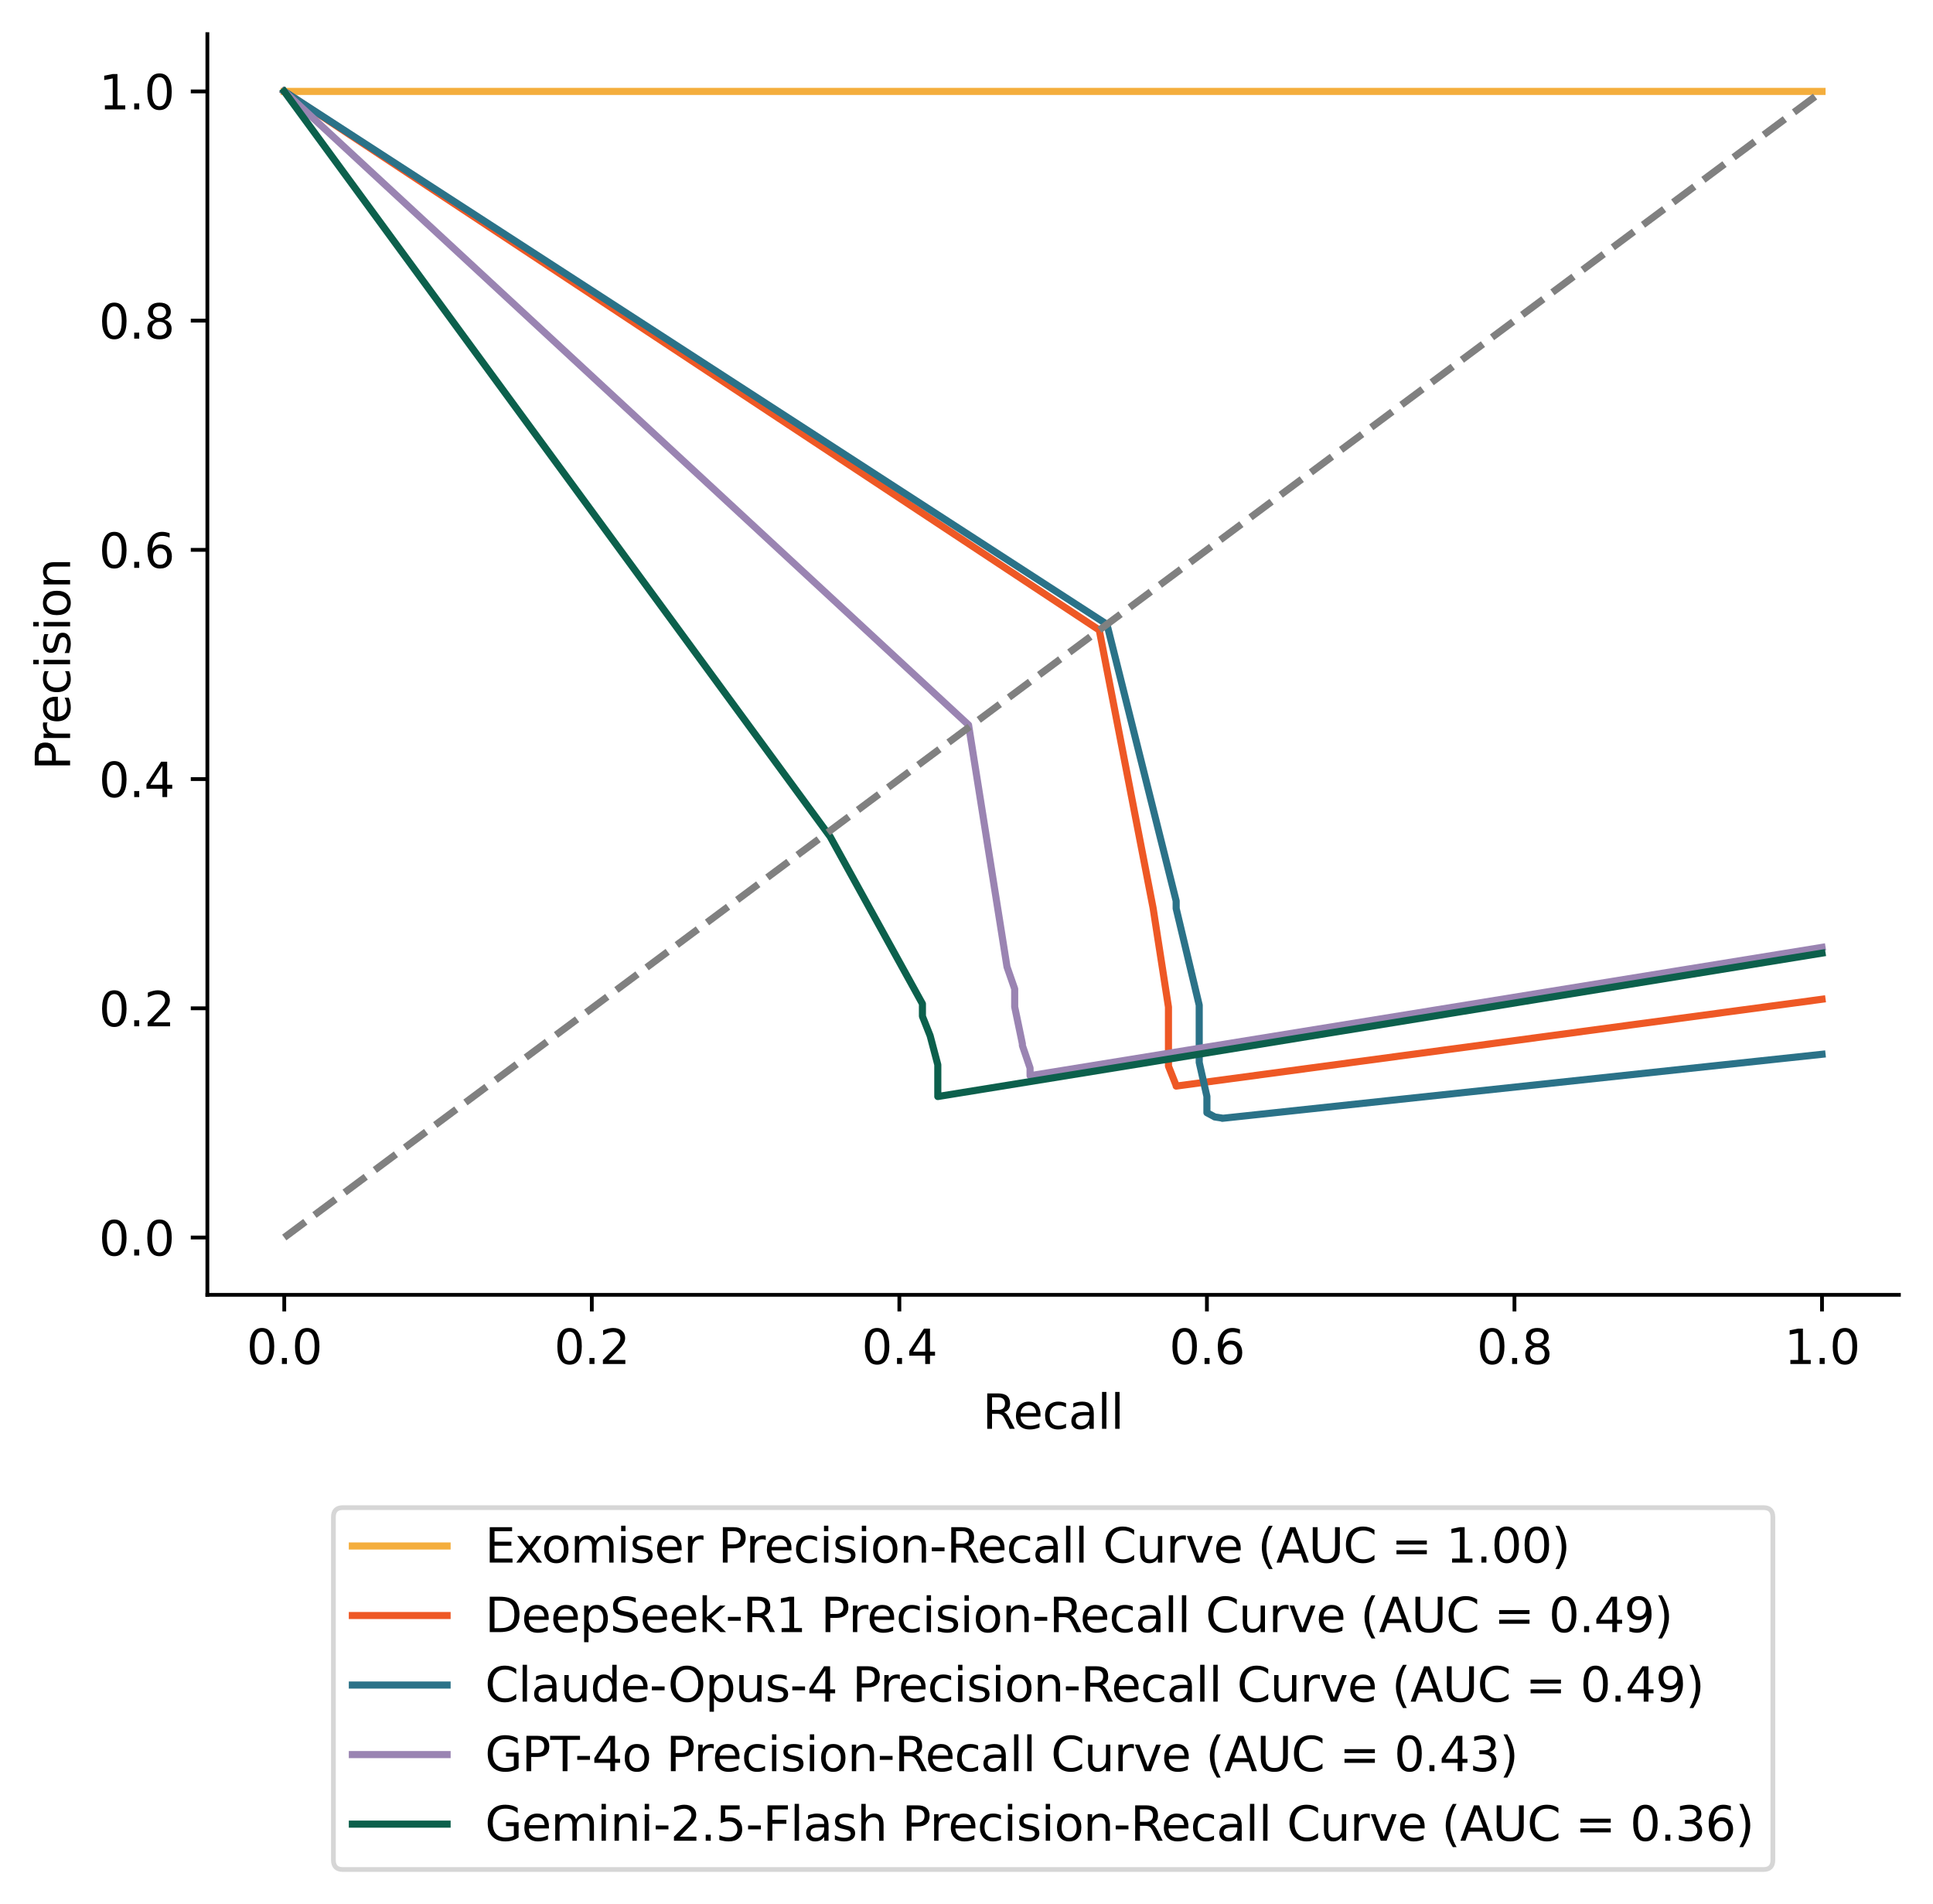 <?xml version="1.0" encoding="utf-8" standalone="no"?>
<!DOCTYPE svg PUBLIC "-//W3C//DTD SVG 1.1//EN"
  "http://www.w3.org/Graphics/SVG/1.1/DTD/svg11.dtd">
<svg xmlns:xlink="http://www.w3.org/1999/xlink" width="408.101pt" height="401.819pt" viewBox="0 0 408.101 401.819" xmlns="http://www.w3.org/2000/svg" version="1.1">
 <defs>
  <style type="text/css">*{stroke-linejoin: round; stroke-linecap: butt}</style>
 </defs>
 <g id="figure_1">
  <g id="patch_1">
   <path d="M 0 401.819 
L 408.101 401.819 
L 408.101 0 
L 0 0 
z
" style="fill: #ffffff"/>
  </g>
  <g id="axes_1">
   <g id="patch_2">
    <path d="M 43.781 273.312 
L 400.901 273.312 
L 400.901 7.2 
L 43.781 7.2 
z
" style="fill: #ffffff"/>
   </g>
   <g id="matplotlib.axis_1">
    <g id="xtick_1">
     <g id="line2d_1">
      <defs>
       <path id="m89a0cc8295" d="M 0 0 
L 0 3.5 
" style="stroke: #000000; stroke-width: 0.8"/>
      </defs>
      <g>
       <use xlink:href="#m89a0cc8295" x="60.014" y="273.312" style="stroke: #000000; stroke-width: 0.8"/>
      </g>
     </g>
     <g id="text_1">
      <!-- 0.0 -->
      <g transform="translate(52.062 287.91) scale(0.1 -0.1)">
       <defs>
        <path id="DejaVuSans-30" d="M 2034 4250 
Q 1547 4250 1301 3770 
Q 1056 3291 1056 2328 
Q 1056 1369 1301 889 
Q 1547 409 2034 409 
Q 2525 409 2770 889 
Q 3016 1369 3016 2328 
Q 3016 3291 2770 3770 
Q 2525 4250 2034 4250 
z
M 2034 4750 
Q 2819 4750 3233 4129 
Q 3647 3509 3647 2328 
Q 3647 1150 3233 529 
Q 2819 -91 2034 -91 
Q 1250 -91 836 529 
Q 422 1150 422 2328 
Q 422 3509 836 4129 
Q 1250 4750 2034 4750 
z
" transform="scale(0.016)"/>
        <path id="DejaVuSans-2e" d="M 684 794 
L 1344 794 
L 1344 0 
L 684 0 
L 684 794 
z
" transform="scale(0.016)"/>
       </defs>
       <use xlink:href="#DejaVuSans-30"/>
       <use xlink:href="#DejaVuSans-2e" transform="translate(63.623 0)"/>
       <use xlink:href="#DejaVuSans-30" transform="translate(95.41 0)"/>
      </g>
     </g>
    </g>
    <g id="xtick_2">
     <g id="line2d_2">
      <g>
       <use xlink:href="#m89a0cc8295" x="124.945" y="273.312" style="stroke: #000000; stroke-width: 0.8"/>
      </g>
     </g>
     <g id="text_2">
      <!-- 0.2 -->
      <g transform="translate(116.993 287.91) scale(0.1 -0.1)">
       <defs>
        <path id="DejaVuSans-32" d="M 1228 531 
L 3431 531 
L 3431 0 
L 469 0 
L 469 531 
Q 828 903 1448 1529 
Q 2069 2156 2228 2338 
Q 2531 2678 2651 2914 
Q 2772 3150 2772 3378 
Q 2772 3750 2511 3984 
Q 2250 4219 1831 4219 
Q 1534 4219 1204 4116 
Q 875 4013 500 3803 
L 500 4441 
Q 881 4594 1212 4672 
Q 1544 4750 1819 4750 
Q 2544 4750 2975 4387 
Q 3406 4025 3406 3419 
Q 3406 3131 3298 2873 
Q 3191 2616 2906 2266 
Q 2828 2175 2409 1742 
Q 1991 1309 1228 531 
z
" transform="scale(0.016)"/>
       </defs>
       <use xlink:href="#DejaVuSans-30"/>
       <use xlink:href="#DejaVuSans-2e" transform="translate(63.623 0)"/>
       <use xlink:href="#DejaVuSans-32" transform="translate(95.41 0)"/>
      </g>
     </g>
    </g>
    <g id="xtick_3">
     <g id="line2d_3">
      <g>
       <use xlink:href="#m89a0cc8295" x="189.876" y="273.312" style="stroke: #000000; stroke-width: 0.8"/>
      </g>
     </g>
     <g id="text_3">
      <!-- 0.4 -->
      <g transform="translate(181.924 287.91) scale(0.1 -0.1)">
       <defs>
        <path id="DejaVuSans-34" d="M 2419 4116 
L 825 1625 
L 2419 1625 
L 2419 4116 
z
M 2253 4666 
L 3047 4666 
L 3047 1625 
L 3713 1625 
L 3713 1100 
L 3047 1100 
L 3047 0 
L 2419 0 
L 2419 1100 
L 313 1100 
L 313 1709 
L 2253 4666 
z
" transform="scale(0.016)"/>
       </defs>
       <use xlink:href="#DejaVuSans-30"/>
       <use xlink:href="#DejaVuSans-2e" transform="translate(63.623 0)"/>
       <use xlink:href="#DejaVuSans-34" transform="translate(95.41 0)"/>
      </g>
     </g>
    </g>
    <g id="xtick_4">
     <g id="line2d_4">
      <g>
       <use xlink:href="#m89a0cc8295" x="254.807" y="273.312" style="stroke: #000000; stroke-width: 0.8"/>
      </g>
     </g>
     <g id="text_4">
      <!-- 0.6 -->
      <g transform="translate(246.855 287.91) scale(0.1 -0.1)">
       <defs>
        <path id="DejaVuSans-36" d="M 2113 2584 
Q 1688 2584 1439 2293 
Q 1191 2003 1191 1497 
Q 1191 994 1439 701 
Q 1688 409 2113 409 
Q 2538 409 2786 701 
Q 3034 994 3034 1497 
Q 3034 2003 2786 2293 
Q 2538 2584 2113 2584 
z
M 3366 4563 
L 3366 3988 
Q 3128 4100 2886 4159 
Q 2644 4219 2406 4219 
Q 1781 4219 1451 3797 
Q 1122 3375 1075 2522 
Q 1259 2794 1537 2939 
Q 1816 3084 2150 3084 
Q 2853 3084 3261 2657 
Q 3669 2231 3669 1497 
Q 3669 778 3244 343 
Q 2819 -91 2113 -91 
Q 1303 -91 875 529 
Q 447 1150 447 2328 
Q 447 3434 972 4092 
Q 1497 4750 2381 4750 
Q 2619 4750 2861 4703 
Q 3103 4656 3366 4563 
z
" transform="scale(0.016)"/>
       </defs>
       <use xlink:href="#DejaVuSans-30"/>
       <use xlink:href="#DejaVuSans-2e" transform="translate(63.623 0)"/>
       <use xlink:href="#DejaVuSans-36" transform="translate(95.41 0)"/>
      </g>
     </g>
    </g>
    <g id="xtick_5">
     <g id="line2d_5">
      <g>
       <use xlink:href="#m89a0cc8295" x="319.738" y="273.312" style="stroke: #000000; stroke-width: 0.8"/>
      </g>
     </g>
     <g id="text_5">
      <!-- 0.8 -->
      <g transform="translate(311.786 287.91) scale(0.1 -0.1)">
       <defs>
        <path id="DejaVuSans-38" d="M 2034 2216 
Q 1584 2216 1326 1975 
Q 1069 1734 1069 1313 
Q 1069 891 1326 650 
Q 1584 409 2034 409 
Q 2484 409 2743 651 
Q 3003 894 3003 1313 
Q 3003 1734 2745 1975 
Q 2488 2216 2034 2216 
z
M 1403 2484 
Q 997 2584 770 2862 
Q 544 3141 544 3541 
Q 544 4100 942 4425 
Q 1341 4750 2034 4750 
Q 2731 4750 3128 4425 
Q 3525 4100 3525 3541 
Q 3525 3141 3298 2862 
Q 3072 2584 2669 2484 
Q 3125 2378 3379 2068 
Q 3634 1759 3634 1313 
Q 3634 634 3220 271 
Q 2806 -91 2034 -91 
Q 1263 -91 848 271 
Q 434 634 434 1313 
Q 434 1759 690 2068 
Q 947 2378 1403 2484 
z
M 1172 3481 
Q 1172 3119 1398 2916 
Q 1625 2713 2034 2713 
Q 2441 2713 2670 2916 
Q 2900 3119 2900 3481 
Q 2900 3844 2670 4047 
Q 2441 4250 2034 4250 
Q 1625 4250 1398 4047 
Q 1172 3844 1172 3481 
z
" transform="scale(0.016)"/>
       </defs>
       <use xlink:href="#DejaVuSans-30"/>
       <use xlink:href="#DejaVuSans-2e" transform="translate(63.623 0)"/>
       <use xlink:href="#DejaVuSans-38" transform="translate(95.41 0)"/>
      </g>
     </g>
    </g>
    <g id="xtick_6">
     <g id="line2d_6">
      <g>
       <use xlink:href="#m89a0cc8295" x="384.669" y="273.312" style="stroke: #000000; stroke-width: 0.8"/>
      </g>
     </g>
     <g id="text_6">
      <!-- 1.0 -->
      <g transform="translate(376.717 287.91) scale(0.1 -0.1)">
       <defs>
        <path id="DejaVuSans-31" d="M 794 531 
L 1825 531 
L 1825 4091 
L 703 3866 
L 703 4441 
L 1819 4666 
L 2450 4666 
L 2450 531 
L 3481 531 
L 3481 0 
L 794 0 
L 794 531 
z
" transform="scale(0.016)"/>
       </defs>
       <use xlink:href="#DejaVuSans-31"/>
       <use xlink:href="#DejaVuSans-2e" transform="translate(63.623 0)"/>
       <use xlink:href="#DejaVuSans-30" transform="translate(95.41 0)"/>
      </g>
     </g>
    </g>
    <g id="text_7">
     <!-- Recall -->
     <g transform="translate(207.424 301.589) scale(0.1 -0.1)">
      <defs>
       <path id="DejaVuSans-52" d="M 2841 2188 
Q 3044 2119 3236 1894 
Q 3428 1669 3622 1275 
L 4263 0 
L 3584 0 
L 2988 1197 
Q 2756 1666 2539 1819 
Q 2322 1972 1947 1972 
L 1259 1972 
L 1259 0 
L 628 0 
L 628 4666 
L 2053 4666 
Q 2853 4666 3247 4331 
Q 3641 3997 3641 3322 
Q 3641 2881 3436 2590 
Q 3231 2300 2841 2188 
z
M 1259 4147 
L 1259 2491 
L 2053 2491 
Q 2509 2491 2742 2702 
Q 2975 2913 2975 3322 
Q 2975 3731 2742 3939 
Q 2509 4147 2053 4147 
L 1259 4147 
z
" transform="scale(0.016)"/>
       <path id="DejaVuSans-65" d="M 3597 1894 
L 3597 1613 
L 953 1613 
Q 991 1019 1311 708 
Q 1631 397 2203 397 
Q 2534 397 2845 478 
Q 3156 559 3463 722 
L 3463 178 
Q 3153 47 2828 -22 
Q 2503 -91 2169 -91 
Q 1331 -91 842 396 
Q 353 884 353 1716 
Q 353 2575 817 3079 
Q 1281 3584 2069 3584 
Q 2775 3584 3186 3129 
Q 3597 2675 3597 1894 
z
M 3022 2063 
Q 3016 2534 2758 2815 
Q 2500 3097 2075 3097 
Q 1594 3097 1305 2825 
Q 1016 2553 972 2059 
L 3022 2063 
z
" transform="scale(0.016)"/>
       <path id="DejaVuSans-63" d="M 3122 3366 
L 3122 2828 
Q 2878 2963 2633 3030 
Q 2388 3097 2138 3097 
Q 1578 3097 1268 2742 
Q 959 2388 959 1747 
Q 959 1106 1268 751 
Q 1578 397 2138 397 
Q 2388 397 2633 464 
Q 2878 531 3122 666 
L 3122 134 
Q 2881 22 2623 -34 
Q 2366 -91 2075 -91 
Q 1284 -91 818 406 
Q 353 903 353 1747 
Q 353 2603 823 3093 
Q 1294 3584 2113 3584 
Q 2378 3584 2631 3529 
Q 2884 3475 3122 3366 
z
" transform="scale(0.016)"/>
       <path id="DejaVuSans-61" d="M 2194 1759 
Q 1497 1759 1228 1600 
Q 959 1441 959 1056 
Q 959 750 1161 570 
Q 1363 391 1709 391 
Q 2188 391 2477 730 
Q 2766 1069 2766 1631 
L 2766 1759 
L 2194 1759 
z
M 3341 1997 
L 3341 0 
L 2766 0 
L 2766 531 
Q 2569 213 2275 61 
Q 1981 -91 1556 -91 
Q 1019 -91 701 211 
Q 384 513 384 1019 
Q 384 1609 779 1909 
Q 1175 2209 1959 2209 
L 2766 2209 
L 2766 2266 
Q 2766 2663 2505 2880 
Q 2244 3097 1772 3097 
Q 1472 3097 1187 3025 
Q 903 2953 641 2809 
L 641 3341 
Q 956 3463 1253 3523 
Q 1550 3584 1831 3584 
Q 2591 3584 2966 3190 
Q 3341 2797 3341 1997 
z
" transform="scale(0.016)"/>
       <path id="DejaVuSans-6c" d="M 603 4863 
L 1178 4863 
L 1178 0 
L 603 0 
L 603 4863 
z
" transform="scale(0.016)"/>
      </defs>
      <use xlink:href="#DejaVuSans-52"/>
      <use xlink:href="#DejaVuSans-65" transform="translate(64.982 0)"/>
      <use xlink:href="#DejaVuSans-63" transform="translate(126.506 0)"/>
      <use xlink:href="#DejaVuSans-61" transform="translate(181.486 0)"/>
      <use xlink:href="#DejaVuSans-6c" transform="translate(242.766 0)"/>
      <use xlink:href="#DejaVuSans-6c" transform="translate(270.549 0)"/>
     </g>
    </g>
   </g>
   <g id="matplotlib.axis_2">
    <g id="ytick_1">
     <g id="line2d_7">
      <defs>
       <path id="md3ed6c1a1d" d="M 0 0 
L -3.5 0 
" style="stroke: #000000; stroke-width: 0.8"/>
      </defs>
      <g>
       <use xlink:href="#md3ed6c1a1d" x="43.781" y="261.216" style="stroke: #000000; stroke-width: 0.8"/>
      </g>
     </g>
     <g id="text_8">
      <!-- 0.0 -->
      <g transform="translate(20.878 265.015) scale(0.1 -0.1)">
       <use xlink:href="#DejaVuSans-30"/>
       <use xlink:href="#DejaVuSans-2e" transform="translate(63.623 0)"/>
       <use xlink:href="#DejaVuSans-30" transform="translate(95.41 0)"/>
      </g>
     </g>
    </g>
    <g id="ytick_2">
     <g id="line2d_8">
      <g>
       <use xlink:href="#md3ed6c1a1d" x="43.781" y="212.832" style="stroke: #000000; stroke-width: 0.8"/>
      </g>
     </g>
     <g id="text_9">
      <!-- 0.2 -->
      <g transform="translate(20.878 216.631) scale(0.1 -0.1)">
       <use xlink:href="#DejaVuSans-30"/>
       <use xlink:href="#DejaVuSans-2e" transform="translate(63.623 0)"/>
       <use xlink:href="#DejaVuSans-32" transform="translate(95.41 0)"/>
      </g>
     </g>
    </g>
    <g id="ytick_3">
     <g id="line2d_9">
      <g>
       <use xlink:href="#md3ed6c1a1d" x="43.781" y="164.448" style="stroke: #000000; stroke-width: 0.8"/>
      </g>
     </g>
     <g id="text_10">
      <!-- 0.4 -->
      <g transform="translate(20.878 168.247) scale(0.1 -0.1)">
       <use xlink:href="#DejaVuSans-30"/>
       <use xlink:href="#DejaVuSans-2e" transform="translate(63.623 0)"/>
       <use xlink:href="#DejaVuSans-34" transform="translate(95.41 0)"/>
      </g>
     </g>
    </g>
    <g id="ytick_4">
     <g id="line2d_10">
      <g>
       <use xlink:href="#md3ed6c1a1d" x="43.781" y="116.064" style="stroke: #000000; stroke-width: 0.8"/>
      </g>
     </g>
     <g id="text_11">
      <!-- 0.6 -->
      <g transform="translate(20.878 119.863) scale(0.1 -0.1)">
       <use xlink:href="#DejaVuSans-30"/>
       <use xlink:href="#DejaVuSans-2e" transform="translate(63.623 0)"/>
       <use xlink:href="#DejaVuSans-36" transform="translate(95.41 0)"/>
      </g>
     </g>
    </g>
    <g id="ytick_5">
     <g id="line2d_11">
      <g>
       <use xlink:href="#md3ed6c1a1d" x="43.781" y="67.68" style="stroke: #000000; stroke-width: 0.8"/>
      </g>
     </g>
     <g id="text_12">
      <!-- 0.8 -->
      <g transform="translate(20.878 71.479) scale(0.1 -0.1)">
       <use xlink:href="#DejaVuSans-30"/>
       <use xlink:href="#DejaVuSans-2e" transform="translate(63.623 0)"/>
       <use xlink:href="#DejaVuSans-38" transform="translate(95.41 0)"/>
      </g>
     </g>
    </g>
    <g id="ytick_6">
     <g id="line2d_12">
      <g>
       <use xlink:href="#md3ed6c1a1d" x="43.781" y="19.296" style="stroke: #000000; stroke-width: 0.8"/>
      </g>
     </g>
     <g id="text_13">
      <!-- 1.0 -->
      <g transform="translate(20.878 23.095) scale(0.1 -0.1)">
       <use xlink:href="#DejaVuSans-31"/>
       <use xlink:href="#DejaVuSans-2e" transform="translate(63.623 0)"/>
       <use xlink:href="#DejaVuSans-30" transform="translate(95.41 0)"/>
      </g>
     </g>
    </g>
    <g id="text_14">
     <!-- Precision -->
     <g transform="translate(14.798 162.563) rotate(-90) scale(0.1 -0.1)">
      <defs>
       <path id="DejaVuSans-50" d="M 1259 4147 
L 1259 2394 
L 2053 2394 
Q 2494 2394 2734 2622 
Q 2975 2850 2975 3272 
Q 2975 3691 2734 3919 
Q 2494 4147 2053 4147 
L 1259 4147 
z
M 628 4666 
L 2053 4666 
Q 2838 4666 3239 4311 
Q 3641 3956 3641 3272 
Q 3641 2581 3239 2228 
Q 2838 1875 2053 1875 
L 1259 1875 
L 1259 0 
L 628 0 
L 628 4666 
z
" transform="scale(0.016)"/>
       <path id="DejaVuSans-72" d="M 2631 2963 
Q 2534 3019 2420 3045 
Q 2306 3072 2169 3072 
Q 1681 3072 1420 2755 
Q 1159 2438 1159 1844 
L 1159 0 
L 581 0 
L 581 3500 
L 1159 3500 
L 1159 2956 
Q 1341 3275 1631 3429 
Q 1922 3584 2338 3584 
Q 2397 3584 2469 3576 
Q 2541 3569 2628 3553 
L 2631 2963 
z
" transform="scale(0.016)"/>
       <path id="DejaVuSans-69" d="M 603 3500 
L 1178 3500 
L 1178 0 
L 603 0 
L 603 3500 
z
M 603 4863 
L 1178 4863 
L 1178 4134 
L 603 4134 
L 603 4863 
z
" transform="scale(0.016)"/>
       <path id="DejaVuSans-73" d="M 2834 3397 
L 2834 2853 
Q 2591 2978 2328 3040 
Q 2066 3103 1784 3103 
Q 1356 3103 1142 2972 
Q 928 2841 928 2578 
Q 928 2378 1081 2264 
Q 1234 2150 1697 2047 
L 1894 2003 
Q 2506 1872 2764 1633 
Q 3022 1394 3022 966 
Q 3022 478 2636 193 
Q 2250 -91 1575 -91 
Q 1294 -91 989 -36 
Q 684 19 347 128 
L 347 722 
Q 666 556 975 473 
Q 1284 391 1588 391 
Q 1994 391 2212 530 
Q 2431 669 2431 922 
Q 2431 1156 2273 1281 
Q 2116 1406 1581 1522 
L 1381 1569 
Q 847 1681 609 1914 
Q 372 2147 372 2553 
Q 372 3047 722 3315 
Q 1072 3584 1716 3584 
Q 2034 3584 2315 3537 
Q 2597 3491 2834 3397 
z
" transform="scale(0.016)"/>
       <path id="DejaVuSans-6f" d="M 1959 3097 
Q 1497 3097 1228 2736 
Q 959 2375 959 1747 
Q 959 1119 1226 758 
Q 1494 397 1959 397 
Q 2419 397 2687 759 
Q 2956 1122 2956 1747 
Q 2956 2369 2687 2733 
Q 2419 3097 1959 3097 
z
M 1959 3584 
Q 2709 3584 3137 3096 
Q 3566 2609 3566 1747 
Q 3566 888 3137 398 
Q 2709 -91 1959 -91 
Q 1206 -91 779 398 
Q 353 888 353 1747 
Q 353 2609 779 3096 
Q 1206 3584 1959 3584 
z
" transform="scale(0.016)"/>
       <path id="DejaVuSans-6e" d="M 3513 2113 
L 3513 0 
L 2938 0 
L 2938 2094 
Q 2938 2591 2744 2837 
Q 2550 3084 2163 3084 
Q 1697 3084 1428 2787 
Q 1159 2491 1159 1978 
L 1159 0 
L 581 0 
L 581 3500 
L 1159 3500 
L 1159 2956 
Q 1366 3272 1645 3428 
Q 1925 3584 2291 3584 
Q 2894 3584 3203 3211 
Q 3513 2838 3513 2113 
z
" transform="scale(0.016)"/>
      </defs>
      <use xlink:href="#DejaVuSans-50"/>
      <use xlink:href="#DejaVuSans-72" transform="translate(58.553 0)"/>
      <use xlink:href="#DejaVuSans-65" transform="translate(97.416 0)"/>
      <use xlink:href="#DejaVuSans-63" transform="translate(158.939 0)"/>
      <use xlink:href="#DejaVuSans-69" transform="translate(213.92 0)"/>
      <use xlink:href="#DejaVuSans-73" transform="translate(241.703 0)"/>
      <use xlink:href="#DejaVuSans-69" transform="translate(293.803 0)"/>
      <use xlink:href="#DejaVuSans-6f" transform="translate(321.586 0)"/>
      <use xlink:href="#DejaVuSans-6e" transform="translate(382.768 0)"/>
     </g>
    </g>
   </g>
   <g id="line2d_13">
    <path d="M 384.669 19.296 
L 60.014 19.296 
" clip-path="url(#pc218db8f43)" style="fill: none; stroke: #f4ae3d; stroke-width: 1.5; stroke-linecap: square"/>
   </g>
   <g id="line2d_14">
    <path d="M 384.669 210.921 
L 248.314 229.254 
L 248.314 229.217 
L 248.314 229.144 
L 246.69 225.038 
L 246.69 213.659 
L 246.69 212.578 
L 243.444 191.656 
L 232.081 132.998 
L 60.014 19.296 
" clip-path="url(#pc218db8f43)" style="fill: none; stroke: #ee5825; stroke-width: 1.5; stroke-linecap: square"/>
   </g>
   <g id="line2d_15">
    <path d="M 384.669 222.54 
L 258.053 236.055 
L 258.053 236.033 
L 258.053 236.012 
L 256.43 235.762 
L 256.43 235.74 
L 254.807 234.873 
L 254.807 234.728 
L 254.807 234.534 
L 254.807 231.441 
L 253.183 224.26 
L 253.183 212.173 
L 248.314 191.754 
L 248.314 190.171 
L 233.704 131.789 
L 60.014 19.296 
" clip-path="url(#pc218db8f43)" style="fill: none; stroke: #2b7288; stroke-width: 1.5; stroke-linecap: square"/>
   </g>
   <g id="line2d_16">
    <path d="M 384.669 199.97 
L 217.471 227.058 
L 217.471 225.444 
L 215.848 220.685 
L 215.848 220.328 
L 214.225 212.524 
L 214.225 209.22 
L 214.225 209.102 
L 214.225 208.745 
L 212.602 204.079 
L 204.485 153.021 
L 60.014 19.296 
" clip-path="url(#pc218db8f43)" style="fill: none; stroke: #9a84b2; stroke-width: 1.5; stroke-linecap: square"/>
   </g>
   <g id="line2d_17">
    <path d="M 384.669 201.186 
L 197.992 231.457 
L 197.992 231.414 
L 197.992 231.371 
L 197.992 231.328 
L 197.992 231.284 
L 197.992 231.153 
L 197.992 230.931 
L 197.992 230.887 
L 197.992 230.842 
L 197.992 230.797 
L 197.992 229.086 
L 197.992 224.756 
L 196.369 218.614 
L 194.746 214.52 
L 194.746 214.192 
L 194.746 211.881 
L 175.266 176.604 
L 60.014 19.296 
" clip-path="url(#pc218db8f43)" style="fill: none; stroke: #0c604c; stroke-width: 1.5; stroke-linecap: square"/>
   </g>
   <g id="line2d_18">
    <path d="M 60.014 261.216 
L 384.669 19.296 
" clip-path="url(#pc218db8f43)" style="fill: none; stroke-dasharray: 5.55,2.4; stroke-dashoffset: 0; stroke: #808080; stroke-width: 1.5"/>
   </g>
   <g id="patch_3">
    <path d="M 43.781 273.312 
L 43.781 7.2 
" style="fill: none; stroke: #000000; stroke-width: 0.8; stroke-linejoin: miter; stroke-linecap: square"/>
   </g>
   <g id="patch_4">
    <path d="M 43.781 273.312 
L 400.901 273.312 
" style="fill: none; stroke: #000000; stroke-width: 0.8; stroke-linejoin: miter; stroke-linecap: square"/>
   </g>
   <g id="legend_1">
    <g id="patch_5">
     <path d="M 72.391 394.619 
L 372.291 394.619 
Q 374.291 394.619 374.291 392.619 
L 374.291 320.229 
Q 374.291 318.229 372.291 318.229 
L 72.391 318.229 
Q 70.391 318.229 70.391 320.229 
L 70.391 392.619 
Q 70.391 394.619 72.391 394.619 
z
" style="fill: #ffffff; opacity: 0.8; stroke: #cccccc; stroke-linejoin: miter"/>
    </g>
    <g id="line2d_19">
     <path d="M 74.391 326.327 
L 84.391 326.327 
L 94.391 326.327 
" style="fill: none; stroke: #f4ae3d; stroke-width: 1.5; stroke-linecap: square"/>
    </g>
    <g id="text_15">
     <!-- Exomiser Precision-Recall Curve (AUC = 1.00) -->
     <g transform="translate(102.391 329.827) scale(0.1 -0.1)">
      <defs>
       <path id="DejaVuSans-45" d="M 628 4666 
L 3578 4666 
L 3578 4134 
L 1259 4134 
L 1259 2753 
L 3481 2753 
L 3481 2222 
L 1259 2222 
L 1259 531 
L 3634 531 
L 3634 0 
L 628 0 
L 628 4666 
z
" transform="scale(0.016)"/>
       <path id="DejaVuSans-78" d="M 3513 3500 
L 2247 1797 
L 3578 0 
L 2900 0 
L 1881 1375 
L 863 0 
L 184 0 
L 1544 1831 
L 300 3500 
L 978 3500 
L 1906 2253 
L 2834 3500 
L 3513 3500 
z
" transform="scale(0.016)"/>
       <path id="DejaVuSans-6d" d="M 3328 2828 
Q 3544 3216 3844 3400 
Q 4144 3584 4550 3584 
Q 5097 3584 5394 3201 
Q 5691 2819 5691 2113 
L 5691 0 
L 5113 0 
L 5113 2094 
Q 5113 2597 4934 2840 
Q 4756 3084 4391 3084 
Q 3944 3084 3684 2787 
Q 3425 2491 3425 1978 
L 3425 0 
L 2847 0 
L 2847 2094 
Q 2847 2600 2669 2842 
Q 2491 3084 2119 3084 
Q 1678 3084 1418 2786 
Q 1159 2488 1159 1978 
L 1159 0 
L 581 0 
L 581 3500 
L 1159 3500 
L 1159 2956 
Q 1356 3278 1631 3431 
Q 1906 3584 2284 3584 
Q 2666 3584 2933 3390 
Q 3200 3197 3328 2828 
z
" transform="scale(0.016)"/>
       <path id="DejaVuSans-20" transform="scale(0.016)"/>
       <path id="DejaVuSans-2d" d="M 313 2009 
L 1997 2009 
L 1997 1497 
L 313 1497 
L 313 2009 
z
" transform="scale(0.016)"/>
       <path id="DejaVuSans-43" d="M 4122 4306 
L 4122 3641 
Q 3803 3938 3442 4084 
Q 3081 4231 2675 4231 
Q 1875 4231 1450 3742 
Q 1025 3253 1025 2328 
Q 1025 1406 1450 917 
Q 1875 428 2675 428 
Q 3081 428 3442 575 
Q 3803 722 4122 1019 
L 4122 359 
Q 3791 134 3420 21 
Q 3050 -91 2638 -91 
Q 1578 -91 968 557 
Q 359 1206 359 2328 
Q 359 3453 968 4101 
Q 1578 4750 2638 4750 
Q 3056 4750 3426 4639 
Q 3797 4528 4122 4306 
z
" transform="scale(0.016)"/>
       <path id="DejaVuSans-75" d="M 544 1381 
L 544 3500 
L 1119 3500 
L 1119 1403 
Q 1119 906 1312 657 
Q 1506 409 1894 409 
Q 2359 409 2629 706 
Q 2900 1003 2900 1516 
L 2900 3500 
L 3475 3500 
L 3475 0 
L 2900 0 
L 2900 538 
Q 2691 219 2414 64 
Q 2138 -91 1772 -91 
Q 1169 -91 856 284 
Q 544 659 544 1381 
z
M 1991 3584 
L 1991 3584 
z
" transform="scale(0.016)"/>
       <path id="DejaVuSans-76" d="M 191 3500 
L 800 3500 
L 1894 563 
L 2988 3500 
L 3597 3500 
L 2284 0 
L 1503 0 
L 191 3500 
z
" transform="scale(0.016)"/>
       <path id="DejaVuSans-28" d="M 1984 4856 
Q 1566 4138 1362 3434 
Q 1159 2731 1159 2009 
Q 1159 1288 1364 580 
Q 1569 -128 1984 -844 
L 1484 -844 
Q 1016 -109 783 600 
Q 550 1309 550 2009 
Q 550 2706 781 3412 
Q 1013 4119 1484 4856 
L 1984 4856 
z
" transform="scale(0.016)"/>
       <path id="DejaVuSans-41" d="M 2188 4044 
L 1331 1722 
L 3047 1722 
L 2188 4044 
z
M 1831 4666 
L 2547 4666 
L 4325 0 
L 3669 0 
L 3244 1197 
L 1141 1197 
L 716 0 
L 50 0 
L 1831 4666 
z
" transform="scale(0.016)"/>
       <path id="DejaVuSans-55" d="M 556 4666 
L 1191 4666 
L 1191 1831 
Q 1191 1081 1462 751 
Q 1734 422 2344 422 
Q 2950 422 3222 751 
Q 3494 1081 3494 1831 
L 3494 4666 
L 4128 4666 
L 4128 1753 
Q 4128 841 3676 375 
Q 3225 -91 2344 -91 
Q 1459 -91 1007 375 
Q 556 841 556 1753 
L 556 4666 
z
" transform="scale(0.016)"/>
       <path id="DejaVuSans-3d" d="M 678 2906 
L 4684 2906 
L 4684 2381 
L 678 2381 
L 678 2906 
z
M 678 1631 
L 4684 1631 
L 4684 1100 
L 678 1100 
L 678 1631 
z
" transform="scale(0.016)"/>
       <path id="DejaVuSans-29" d="M 513 4856 
L 1013 4856 
Q 1481 4119 1714 3412 
Q 1947 2706 1947 2009 
Q 1947 1309 1714 600 
Q 1481 -109 1013 -844 
L 513 -844 
Q 928 -128 1133 580 
Q 1338 1288 1338 2009 
Q 1338 2731 1133 3434 
Q 928 4138 513 4856 
z
" transform="scale(0.016)"/>
      </defs>
      <use xlink:href="#DejaVuSans-45"/>
      <use xlink:href="#DejaVuSans-78" transform="translate(63.184 0)"/>
      <use xlink:href="#DejaVuSans-6f" transform="translate(119.238 0)"/>
      <use xlink:href="#DejaVuSans-6d" transform="translate(180.42 0)"/>
      <use xlink:href="#DejaVuSans-69" transform="translate(277.832 0)"/>
      <use xlink:href="#DejaVuSans-73" transform="translate(305.615 0)"/>
      <use xlink:href="#DejaVuSans-65" transform="translate(357.715 0)"/>
      <use xlink:href="#DejaVuSans-72" transform="translate(419.238 0)"/>
      <use xlink:href="#DejaVuSans-20" transform="translate(460.352 0)"/>
      <use xlink:href="#DejaVuSans-50" transform="translate(492.139 0)"/>
      <use xlink:href="#DejaVuSans-72" transform="translate(550.691 0)"/>
      <use xlink:href="#DejaVuSans-65" transform="translate(589.555 0)"/>
      <use xlink:href="#DejaVuSans-63" transform="translate(651.078 0)"/>
      <use xlink:href="#DejaVuSans-69" transform="translate(706.059 0)"/>
      <use xlink:href="#DejaVuSans-73" transform="translate(733.842 0)"/>
      <use xlink:href="#DejaVuSans-69" transform="translate(785.941 0)"/>
      <use xlink:href="#DejaVuSans-6f" transform="translate(813.725 0)"/>
      <use xlink:href="#DejaVuSans-6e" transform="translate(874.906 0)"/>
      <use xlink:href="#DejaVuSans-2d" transform="translate(938.285 0)"/>
      <use xlink:href="#DejaVuSans-52" transform="translate(974.369 0)"/>
      <use xlink:href="#DejaVuSans-65" transform="translate(1039.352 0)"/>
      <use xlink:href="#DejaVuSans-63" transform="translate(1100.875 0)"/>
      <use xlink:href="#DejaVuSans-61" transform="translate(1155.855 0)"/>
      <use xlink:href="#DejaVuSans-6c" transform="translate(1217.135 0)"/>
      <use xlink:href="#DejaVuSans-6c" transform="translate(1244.918 0)"/>
      <use xlink:href="#DejaVuSans-20" transform="translate(1272.701 0)"/>
      <use xlink:href="#DejaVuSans-43" transform="translate(1304.488 0)"/>
      <use xlink:href="#DejaVuSans-75" transform="translate(1374.312 0)"/>
      <use xlink:href="#DejaVuSans-72" transform="translate(1437.691 0)"/>
      <use xlink:href="#DejaVuSans-76" transform="translate(1478.805 0)"/>
      <use xlink:href="#DejaVuSans-65" transform="translate(1537.984 0)"/>
      <use xlink:href="#DejaVuSans-20" transform="translate(1599.508 0)"/>
      <use xlink:href="#DejaVuSans-28" transform="translate(1631.295 0)"/>
      <use xlink:href="#DejaVuSans-41" transform="translate(1670.309 0)"/>
      <use xlink:href="#DejaVuSans-55" transform="translate(1738.717 0)"/>
      <use xlink:href="#DejaVuSans-43" transform="translate(1811.91 0)"/>
      <use xlink:href="#DejaVuSans-20" transform="translate(1881.734 0)"/>
      <use xlink:href="#DejaVuSans-3d" transform="translate(1913.521 0)"/>
      <use xlink:href="#DejaVuSans-20" transform="translate(1997.311 0)"/>
      <use xlink:href="#DejaVuSans-31" transform="translate(2029.098 0)"/>
      <use xlink:href="#DejaVuSans-2e" transform="translate(2092.721 0)"/>
      <use xlink:href="#DejaVuSans-30" transform="translate(2124.508 0)"/>
      <use xlink:href="#DejaVuSans-30" transform="translate(2188.131 0)"/>
      <use xlink:href="#DejaVuSans-29" transform="translate(2251.754 0)"/>
     </g>
    </g>
    <g id="line2d_20">
     <path d="M 74.391 341.005 
L 84.391 341.005 
L 94.391 341.005 
" style="fill: none; stroke: #ee5825; stroke-width: 1.5; stroke-linecap: square"/>
    </g>
    <g id="text_16">
     <!-- DeepSeek-R1 Precision-Recall Curve (AUC = 0.49) -->
     <g transform="translate(102.391 344.505) scale(0.1 -0.1)">
      <defs>
       <path id="DejaVuSans-44" d="M 1259 4147 
L 1259 519 
L 2022 519 
Q 2988 519 3436 956 
Q 3884 1394 3884 2338 
Q 3884 3275 3436 3711 
Q 2988 4147 2022 4147 
L 1259 4147 
z
M 628 4666 
L 1925 4666 
Q 3281 4666 3915 4102 
Q 4550 3538 4550 2338 
Q 4550 1131 3912 565 
Q 3275 0 1925 0 
L 628 0 
L 628 4666 
z
" transform="scale(0.016)"/>
       <path id="DejaVuSans-70" d="M 1159 525 
L 1159 -1331 
L 581 -1331 
L 581 3500 
L 1159 3500 
L 1159 2969 
Q 1341 3281 1617 3432 
Q 1894 3584 2278 3584 
Q 2916 3584 3314 3078 
Q 3713 2572 3713 1747 
Q 3713 922 3314 415 
Q 2916 -91 2278 -91 
Q 1894 -91 1617 61 
Q 1341 213 1159 525 
z
M 3116 1747 
Q 3116 2381 2855 2742 
Q 2594 3103 2138 3103 
Q 1681 3103 1420 2742 
Q 1159 2381 1159 1747 
Q 1159 1113 1420 752 
Q 1681 391 2138 391 
Q 2594 391 2855 752 
Q 3116 1113 3116 1747 
z
" transform="scale(0.016)"/>
       <path id="DejaVuSans-53" d="M 3425 4513 
L 3425 3897 
Q 3066 4069 2747 4153 
Q 2428 4238 2131 4238 
Q 1616 4238 1336 4038 
Q 1056 3838 1056 3469 
Q 1056 3159 1242 3001 
Q 1428 2844 1947 2747 
L 2328 2669 
Q 3034 2534 3370 2195 
Q 3706 1856 3706 1288 
Q 3706 609 3251 259 
Q 2797 -91 1919 -91 
Q 1588 -91 1214 -16 
Q 841 59 441 206 
L 441 856 
Q 825 641 1194 531 
Q 1563 422 1919 422 
Q 2459 422 2753 634 
Q 3047 847 3047 1241 
Q 3047 1584 2836 1778 
Q 2625 1972 2144 2069 
L 1759 2144 
Q 1053 2284 737 2584 
Q 422 2884 422 3419 
Q 422 4038 858 4394 
Q 1294 4750 2059 4750 
Q 2388 4750 2728 4690 
Q 3069 4631 3425 4513 
z
" transform="scale(0.016)"/>
       <path id="DejaVuSans-6b" d="M 581 4863 
L 1159 4863 
L 1159 1991 
L 2875 3500 
L 3609 3500 
L 1753 1863 
L 3688 0 
L 2938 0 
L 1159 1709 
L 1159 0 
L 581 0 
L 581 4863 
z
" transform="scale(0.016)"/>
       <path id="DejaVuSans-39" d="M 703 97 
L 703 672 
Q 941 559 1184 500 
Q 1428 441 1663 441 
Q 2288 441 2617 861 
Q 2947 1281 2994 2138 
Q 2813 1869 2534 1725 
Q 2256 1581 1919 1581 
Q 1219 1581 811 2004 
Q 403 2428 403 3163 
Q 403 3881 828 4315 
Q 1253 4750 1959 4750 
Q 2769 4750 3195 4129 
Q 3622 3509 3622 2328 
Q 3622 1225 3098 567 
Q 2575 -91 1691 -91 
Q 1453 -91 1209 -44 
Q 966 3 703 97 
z
M 1959 2075 
Q 2384 2075 2632 2365 
Q 2881 2656 2881 3163 
Q 2881 3666 2632 3958 
Q 2384 4250 1959 4250 
Q 1534 4250 1286 3958 
Q 1038 3666 1038 3163 
Q 1038 2656 1286 2365 
Q 1534 2075 1959 2075 
z
" transform="scale(0.016)"/>
      </defs>
      <use xlink:href="#DejaVuSans-44"/>
      <use xlink:href="#DejaVuSans-65" transform="translate(77.002 0)"/>
      <use xlink:href="#DejaVuSans-65" transform="translate(138.525 0)"/>
      <use xlink:href="#DejaVuSans-70" transform="translate(200.049 0)"/>
      <use xlink:href="#DejaVuSans-53" transform="translate(263.525 0)"/>
      <use xlink:href="#DejaVuSans-65" transform="translate(327.002 0)"/>
      <use xlink:href="#DejaVuSans-65" transform="translate(388.525 0)"/>
      <use xlink:href="#DejaVuSans-6b" transform="translate(450.049 0)"/>
      <use xlink:href="#DejaVuSans-2d" transform="translate(507.959 0)"/>
      <use xlink:href="#DejaVuSans-52" transform="translate(544.043 0)"/>
      <use xlink:href="#DejaVuSans-31" transform="translate(613.525 0)"/>
      <use xlink:href="#DejaVuSans-20" transform="translate(677.148 0)"/>
      <use xlink:href="#DejaVuSans-50" transform="translate(708.936 0)"/>
      <use xlink:href="#DejaVuSans-72" transform="translate(767.488 0)"/>
      <use xlink:href="#DejaVuSans-65" transform="translate(806.352 0)"/>
      <use xlink:href="#DejaVuSans-63" transform="translate(867.875 0)"/>
      <use xlink:href="#DejaVuSans-69" transform="translate(922.855 0)"/>
      <use xlink:href="#DejaVuSans-73" transform="translate(950.639 0)"/>
      <use xlink:href="#DejaVuSans-69" transform="translate(1002.738 0)"/>
      <use xlink:href="#DejaVuSans-6f" transform="translate(1030.521 0)"/>
      <use xlink:href="#DejaVuSans-6e" transform="translate(1091.703 0)"/>
      <use xlink:href="#DejaVuSans-2d" transform="translate(1155.082 0)"/>
      <use xlink:href="#DejaVuSans-52" transform="translate(1191.166 0)"/>
      <use xlink:href="#DejaVuSans-65" transform="translate(1256.148 0)"/>
      <use xlink:href="#DejaVuSans-63" transform="translate(1317.672 0)"/>
      <use xlink:href="#DejaVuSans-61" transform="translate(1372.652 0)"/>
      <use xlink:href="#DejaVuSans-6c" transform="translate(1433.932 0)"/>
      <use xlink:href="#DejaVuSans-6c" transform="translate(1461.715 0)"/>
      <use xlink:href="#DejaVuSans-20" transform="translate(1489.498 0)"/>
      <use xlink:href="#DejaVuSans-43" transform="translate(1521.285 0)"/>
      <use xlink:href="#DejaVuSans-75" transform="translate(1591.109 0)"/>
      <use xlink:href="#DejaVuSans-72" transform="translate(1654.488 0)"/>
      <use xlink:href="#DejaVuSans-76" transform="translate(1695.602 0)"/>
      <use xlink:href="#DejaVuSans-65" transform="translate(1754.781 0)"/>
      <use xlink:href="#DejaVuSans-20" transform="translate(1816.305 0)"/>
      <use xlink:href="#DejaVuSans-28" transform="translate(1848.092 0)"/>
      <use xlink:href="#DejaVuSans-41" transform="translate(1887.105 0)"/>
      <use xlink:href="#DejaVuSans-55" transform="translate(1955.514 0)"/>
      <use xlink:href="#DejaVuSans-43" transform="translate(2028.707 0)"/>
      <use xlink:href="#DejaVuSans-20" transform="translate(2098.531 0)"/>
      <use xlink:href="#DejaVuSans-3d" transform="translate(2130.318 0)"/>
      <use xlink:href="#DejaVuSans-20" transform="translate(2214.107 0)"/>
      <use xlink:href="#DejaVuSans-30" transform="translate(2245.895 0)"/>
      <use xlink:href="#DejaVuSans-2e" transform="translate(2309.518 0)"/>
      <use xlink:href="#DejaVuSans-34" transform="translate(2341.305 0)"/>
      <use xlink:href="#DejaVuSans-39" transform="translate(2404.928 0)"/>
      <use xlink:href="#DejaVuSans-29" transform="translate(2468.551 0)"/>
     </g>
    </g>
    <g id="line2d_21">
     <path d="M 74.391 355.683 
L 84.391 355.683 
L 94.391 355.683 
" style="fill: none; stroke: #2b7288; stroke-width: 1.5; stroke-linecap: square"/>
    </g>
    <g id="text_17">
     <!-- Claude-Opus-4 Precision-Recall Curve (AUC = 0.49) -->
     <g transform="translate(102.391 359.183) scale(0.1 -0.1)">
      <defs>
       <path id="DejaVuSans-64" d="M 2906 2969 
L 2906 4863 
L 3481 4863 
L 3481 0 
L 2906 0 
L 2906 525 
Q 2725 213 2448 61 
Q 2172 -91 1784 -91 
Q 1150 -91 751 415 
Q 353 922 353 1747 
Q 353 2572 751 3078 
Q 1150 3584 1784 3584 
Q 2172 3584 2448 3432 
Q 2725 3281 2906 2969 
z
M 947 1747 
Q 947 1113 1208 752 
Q 1469 391 1925 391 
Q 2381 391 2643 752 
Q 2906 1113 2906 1747 
Q 2906 2381 2643 2742 
Q 2381 3103 1925 3103 
Q 1469 3103 1208 2742 
Q 947 2381 947 1747 
z
" transform="scale(0.016)"/>
       <path id="DejaVuSans-4f" d="M 2522 4238 
Q 1834 4238 1429 3725 
Q 1025 3213 1025 2328 
Q 1025 1447 1429 934 
Q 1834 422 2522 422 
Q 3209 422 3611 934 
Q 4013 1447 4013 2328 
Q 4013 3213 3611 3725 
Q 3209 4238 2522 4238 
z
M 2522 4750 
Q 3503 4750 4090 4092 
Q 4678 3434 4678 2328 
Q 4678 1225 4090 567 
Q 3503 -91 2522 -91 
Q 1538 -91 948 565 
Q 359 1222 359 2328 
Q 359 3434 948 4092 
Q 1538 4750 2522 4750 
z
" transform="scale(0.016)"/>
      </defs>
      <use xlink:href="#DejaVuSans-43"/>
      <use xlink:href="#DejaVuSans-6c" transform="translate(69.824 0)"/>
      <use xlink:href="#DejaVuSans-61" transform="translate(97.607 0)"/>
      <use xlink:href="#DejaVuSans-75" transform="translate(158.887 0)"/>
      <use xlink:href="#DejaVuSans-64" transform="translate(222.266 0)"/>
      <use xlink:href="#DejaVuSans-65" transform="translate(285.742 0)"/>
      <use xlink:href="#DejaVuSans-2d" transform="translate(347.266 0)"/>
      <use xlink:href="#DejaVuSans-4f" transform="translate(386.1 0)"/>
      <use xlink:href="#DejaVuSans-70" transform="translate(464.811 0)"/>
      <use xlink:href="#DejaVuSans-75" transform="translate(528.287 0)"/>
      <use xlink:href="#DejaVuSans-73" transform="translate(591.666 0)"/>
      <use xlink:href="#DejaVuSans-2d" transform="translate(643.766 0)"/>
      <use xlink:href="#DejaVuSans-34" transform="translate(679.85 0)"/>
      <use xlink:href="#DejaVuSans-20" transform="translate(743.473 0)"/>
      <use xlink:href="#DejaVuSans-50" transform="translate(775.26 0)"/>
      <use xlink:href="#DejaVuSans-72" transform="translate(833.812 0)"/>
      <use xlink:href="#DejaVuSans-65" transform="translate(872.676 0)"/>
      <use xlink:href="#DejaVuSans-63" transform="translate(934.199 0)"/>
      <use xlink:href="#DejaVuSans-69" transform="translate(989.18 0)"/>
      <use xlink:href="#DejaVuSans-73" transform="translate(1016.963 0)"/>
      <use xlink:href="#DejaVuSans-69" transform="translate(1069.062 0)"/>
      <use xlink:href="#DejaVuSans-6f" transform="translate(1096.846 0)"/>
      <use xlink:href="#DejaVuSans-6e" transform="translate(1158.027 0)"/>
      <use xlink:href="#DejaVuSans-2d" transform="translate(1221.406 0)"/>
      <use xlink:href="#DejaVuSans-52" transform="translate(1257.49 0)"/>
      <use xlink:href="#DejaVuSans-65" transform="translate(1322.473 0)"/>
      <use xlink:href="#DejaVuSans-63" transform="translate(1383.996 0)"/>
      <use xlink:href="#DejaVuSans-61" transform="translate(1438.977 0)"/>
      <use xlink:href="#DejaVuSans-6c" transform="translate(1500.256 0)"/>
      <use xlink:href="#DejaVuSans-6c" transform="translate(1528.039 0)"/>
      <use xlink:href="#DejaVuSans-20" transform="translate(1555.822 0)"/>
      <use xlink:href="#DejaVuSans-43" transform="translate(1587.609 0)"/>
      <use xlink:href="#DejaVuSans-75" transform="translate(1657.434 0)"/>
      <use xlink:href="#DejaVuSans-72" transform="translate(1720.812 0)"/>
      <use xlink:href="#DejaVuSans-76" transform="translate(1761.926 0)"/>
      <use xlink:href="#DejaVuSans-65" transform="translate(1821.105 0)"/>
      <use xlink:href="#DejaVuSans-20" transform="translate(1882.629 0)"/>
      <use xlink:href="#DejaVuSans-28" transform="translate(1914.416 0)"/>
      <use xlink:href="#DejaVuSans-41" transform="translate(1953.43 0)"/>
      <use xlink:href="#DejaVuSans-55" transform="translate(2021.838 0)"/>
      <use xlink:href="#DejaVuSans-43" transform="translate(2095.031 0)"/>
      <use xlink:href="#DejaVuSans-20" transform="translate(2164.855 0)"/>
      <use xlink:href="#DejaVuSans-3d" transform="translate(2196.643 0)"/>
      <use xlink:href="#DejaVuSans-20" transform="translate(2280.432 0)"/>
      <use xlink:href="#DejaVuSans-30" transform="translate(2312.219 0)"/>
      <use xlink:href="#DejaVuSans-2e" transform="translate(2375.842 0)"/>
      <use xlink:href="#DejaVuSans-34" transform="translate(2407.629 0)"/>
      <use xlink:href="#DejaVuSans-39" transform="translate(2471.252 0)"/>
      <use xlink:href="#DejaVuSans-29" transform="translate(2534.875 0)"/>
     </g>
    </g>
    <g id="line2d_22">
     <path d="M 74.391 370.362 
L 84.391 370.362 
L 94.391 370.362 
" style="fill: none; stroke: #9a84b2; stroke-width: 1.5; stroke-linecap: square"/>
    </g>
    <g id="text_18">
     <!-- GPT-4o Precision-Recall Curve (AUC = 0.43) -->
     <g transform="translate(102.391 373.862) scale(0.1 -0.1)">
      <defs>
       <path id="DejaVuSans-47" d="M 3809 666 
L 3809 1919 
L 2778 1919 
L 2778 2438 
L 4434 2438 
L 4434 434 
Q 4069 175 3628 42 
Q 3188 -91 2688 -91 
Q 1594 -91 976 548 
Q 359 1188 359 2328 
Q 359 3472 976 4111 
Q 1594 4750 2688 4750 
Q 3144 4750 3555 4637 
Q 3966 4525 4313 4306 
L 4313 3634 
Q 3963 3931 3569 4081 
Q 3175 4231 2741 4231 
Q 1884 4231 1454 3753 
Q 1025 3275 1025 2328 
Q 1025 1384 1454 906 
Q 1884 428 2741 428 
Q 3075 428 3337 486 
Q 3600 544 3809 666 
z
" transform="scale(0.016)"/>
       <path id="DejaVuSans-54" d="M -19 4666 
L 3928 4666 
L 3928 4134 
L 2272 4134 
L 2272 0 
L 1638 0 
L 1638 4134 
L -19 4134 
L -19 4666 
z
" transform="scale(0.016)"/>
       <path id="DejaVuSans-33" d="M 2597 2516 
Q 3050 2419 3304 2112 
Q 3559 1806 3559 1356 
Q 3559 666 3084 287 
Q 2609 -91 1734 -91 
Q 1441 -91 1130 -33 
Q 819 25 488 141 
L 488 750 
Q 750 597 1062 519 
Q 1375 441 1716 441 
Q 2309 441 2620 675 
Q 2931 909 2931 1356 
Q 2931 1769 2642 2001 
Q 2353 2234 1838 2234 
L 1294 2234 
L 1294 2753 
L 1863 2753 
Q 2328 2753 2575 2939 
Q 2822 3125 2822 3475 
Q 2822 3834 2567 4026 
Q 2313 4219 1838 4219 
Q 1578 4219 1281 4162 
Q 984 4106 628 3988 
L 628 4550 
Q 988 4650 1302 4700 
Q 1616 4750 1894 4750 
Q 2613 4750 3031 4423 
Q 3450 4097 3450 3541 
Q 3450 3153 3228 2886 
Q 3006 2619 2597 2516 
z
" transform="scale(0.016)"/>
      </defs>
      <use xlink:href="#DejaVuSans-47"/>
      <use xlink:href="#DejaVuSans-50" transform="translate(77.49 0)"/>
      <use xlink:href="#DejaVuSans-54" transform="translate(137.793 0)"/>
      <use xlink:href="#DejaVuSans-2d" transform="translate(189.752 0)"/>
      <use xlink:href="#DejaVuSans-34" transform="translate(225.836 0)"/>
      <use xlink:href="#DejaVuSans-6f" transform="translate(289.459 0)"/>
      <use xlink:href="#DejaVuSans-20" transform="translate(350.641 0)"/>
      <use xlink:href="#DejaVuSans-50" transform="translate(382.428 0)"/>
      <use xlink:href="#DejaVuSans-72" transform="translate(440.98 0)"/>
      <use xlink:href="#DejaVuSans-65" transform="translate(479.844 0)"/>
      <use xlink:href="#DejaVuSans-63" transform="translate(541.367 0)"/>
      <use xlink:href="#DejaVuSans-69" transform="translate(596.348 0)"/>
      <use xlink:href="#DejaVuSans-73" transform="translate(624.131 0)"/>
      <use xlink:href="#DejaVuSans-69" transform="translate(676.23 0)"/>
      <use xlink:href="#DejaVuSans-6f" transform="translate(704.014 0)"/>
      <use xlink:href="#DejaVuSans-6e" transform="translate(765.195 0)"/>
      <use xlink:href="#DejaVuSans-2d" transform="translate(828.574 0)"/>
      <use xlink:href="#DejaVuSans-52" transform="translate(864.658 0)"/>
      <use xlink:href="#DejaVuSans-65" transform="translate(929.641 0)"/>
      <use xlink:href="#DejaVuSans-63" transform="translate(991.164 0)"/>
      <use xlink:href="#DejaVuSans-61" transform="translate(1046.145 0)"/>
      <use xlink:href="#DejaVuSans-6c" transform="translate(1107.424 0)"/>
      <use xlink:href="#DejaVuSans-6c" transform="translate(1135.207 0)"/>
      <use xlink:href="#DejaVuSans-20" transform="translate(1162.99 0)"/>
      <use xlink:href="#DejaVuSans-43" transform="translate(1194.777 0)"/>
      <use xlink:href="#DejaVuSans-75" transform="translate(1264.602 0)"/>
      <use xlink:href="#DejaVuSans-72" transform="translate(1327.98 0)"/>
      <use xlink:href="#DejaVuSans-76" transform="translate(1369.094 0)"/>
      <use xlink:href="#DejaVuSans-65" transform="translate(1428.273 0)"/>
      <use xlink:href="#DejaVuSans-20" transform="translate(1489.797 0)"/>
      <use xlink:href="#DejaVuSans-28" transform="translate(1521.584 0)"/>
      <use xlink:href="#DejaVuSans-41" transform="translate(1560.598 0)"/>
      <use xlink:href="#DejaVuSans-55" transform="translate(1629.006 0)"/>
      <use xlink:href="#DejaVuSans-43" transform="translate(1702.199 0)"/>
      <use xlink:href="#DejaVuSans-20" transform="translate(1772.023 0)"/>
      <use xlink:href="#DejaVuSans-3d" transform="translate(1803.811 0)"/>
      <use xlink:href="#DejaVuSans-20" transform="translate(1887.6 0)"/>
      <use xlink:href="#DejaVuSans-30" transform="translate(1919.387 0)"/>
      <use xlink:href="#DejaVuSans-2e" transform="translate(1983.01 0)"/>
      <use xlink:href="#DejaVuSans-34" transform="translate(2014.797 0)"/>
      <use xlink:href="#DejaVuSans-33" transform="translate(2078.42 0)"/>
      <use xlink:href="#DejaVuSans-29" transform="translate(2142.043 0)"/>
     </g>
    </g>
    <g id="line2d_23">
     <path d="M 74.391 385.04 
L 84.391 385.04 
L 94.391 385.04 
" style="fill: none; stroke: #0c604c; stroke-width: 1.5; stroke-linecap: square"/>
    </g>
    <g id="text_19">
     <!-- Gemini-2.5-Flash Precision-Recall Curve (AUC = 0.36) -->
     <g transform="translate(102.391 388.54) scale(0.1 -0.1)">
      <defs>
       <path id="DejaVuSans-35" d="M 691 4666 
L 3169 4666 
L 3169 4134 
L 1269 4134 
L 1269 2991 
Q 1406 3038 1543 3061 
Q 1681 3084 1819 3084 
Q 2600 3084 3056 2656 
Q 3513 2228 3513 1497 
Q 3513 744 3044 326 
Q 2575 -91 1722 -91 
Q 1428 -91 1123 -41 
Q 819 9 494 109 
L 494 744 
Q 775 591 1075 516 
Q 1375 441 1709 441 
Q 2250 441 2565 725 
Q 2881 1009 2881 1497 
Q 2881 1984 2565 2268 
Q 2250 2553 1709 2553 
Q 1456 2553 1204 2497 
Q 953 2441 691 2322 
L 691 4666 
z
" transform="scale(0.016)"/>
       <path id="DejaVuSans-46" d="M 628 4666 
L 3309 4666 
L 3309 4134 
L 1259 4134 
L 1259 2759 
L 3109 2759 
L 3109 2228 
L 1259 2228 
L 1259 0 
L 628 0 
L 628 4666 
z
" transform="scale(0.016)"/>
       <path id="DejaVuSans-68" d="M 3513 2113 
L 3513 0 
L 2938 0 
L 2938 2094 
Q 2938 2591 2744 2837 
Q 2550 3084 2163 3084 
Q 1697 3084 1428 2787 
Q 1159 2491 1159 1978 
L 1159 0 
L 581 0 
L 581 4863 
L 1159 4863 
L 1159 2956 
Q 1366 3272 1645 3428 
Q 1925 3584 2291 3584 
Q 2894 3584 3203 3211 
Q 3513 2838 3513 2113 
z
" transform="scale(0.016)"/>
      </defs>
      <use xlink:href="#DejaVuSans-47"/>
      <use xlink:href="#DejaVuSans-65" transform="translate(77.49 0)"/>
      <use xlink:href="#DejaVuSans-6d" transform="translate(139.014 0)"/>
      <use xlink:href="#DejaVuSans-69" transform="translate(236.426 0)"/>
      <use xlink:href="#DejaVuSans-6e" transform="translate(264.209 0)"/>
      <use xlink:href="#DejaVuSans-69" transform="translate(327.588 0)"/>
      <use xlink:href="#DejaVuSans-2d" transform="translate(355.371 0)"/>
      <use xlink:href="#DejaVuSans-32" transform="translate(391.455 0)"/>
      <use xlink:href="#DejaVuSans-2e" transform="translate(455.078 0)"/>
      <use xlink:href="#DejaVuSans-35" transform="translate(486.865 0)"/>
      <use xlink:href="#DejaVuSans-2d" transform="translate(550.488 0)"/>
      <use xlink:href="#DejaVuSans-46" transform="translate(586.572 0)"/>
      <use xlink:href="#DejaVuSans-6c" transform="translate(644.092 0)"/>
      <use xlink:href="#DejaVuSans-61" transform="translate(671.875 0)"/>
      <use xlink:href="#DejaVuSans-73" transform="translate(733.154 0)"/>
      <use xlink:href="#DejaVuSans-68" transform="translate(785.254 0)"/>
      <use xlink:href="#DejaVuSans-20" transform="translate(848.633 0)"/>
      <use xlink:href="#DejaVuSans-50" transform="translate(880.42 0)"/>
      <use xlink:href="#DejaVuSans-72" transform="translate(938.973 0)"/>
      <use xlink:href="#DejaVuSans-65" transform="translate(977.836 0)"/>
      <use xlink:href="#DejaVuSans-63" transform="translate(1039.359 0)"/>
      <use xlink:href="#DejaVuSans-69" transform="translate(1094.34 0)"/>
      <use xlink:href="#DejaVuSans-73" transform="translate(1122.123 0)"/>
      <use xlink:href="#DejaVuSans-69" transform="translate(1174.223 0)"/>
      <use xlink:href="#DejaVuSans-6f" transform="translate(1202.006 0)"/>
      <use xlink:href="#DejaVuSans-6e" transform="translate(1263.188 0)"/>
      <use xlink:href="#DejaVuSans-2d" transform="translate(1326.566 0)"/>
      <use xlink:href="#DejaVuSans-52" transform="translate(1362.65 0)"/>
      <use xlink:href="#DejaVuSans-65" transform="translate(1427.633 0)"/>
      <use xlink:href="#DejaVuSans-63" transform="translate(1489.156 0)"/>
      <use xlink:href="#DejaVuSans-61" transform="translate(1544.137 0)"/>
      <use xlink:href="#DejaVuSans-6c" transform="translate(1605.416 0)"/>
      <use xlink:href="#DejaVuSans-6c" transform="translate(1633.199 0)"/>
      <use xlink:href="#DejaVuSans-20" transform="translate(1660.982 0)"/>
      <use xlink:href="#DejaVuSans-43" transform="translate(1692.77 0)"/>
      <use xlink:href="#DejaVuSans-75" transform="translate(1762.594 0)"/>
      <use xlink:href="#DejaVuSans-72" transform="translate(1825.973 0)"/>
      <use xlink:href="#DejaVuSans-76" transform="translate(1867.086 0)"/>
      <use xlink:href="#DejaVuSans-65" transform="translate(1926.266 0)"/>
      <use xlink:href="#DejaVuSans-20" transform="translate(1987.789 0)"/>
      <use xlink:href="#DejaVuSans-28" transform="translate(2019.576 0)"/>
      <use xlink:href="#DejaVuSans-41" transform="translate(2058.59 0)"/>
      <use xlink:href="#DejaVuSans-55" transform="translate(2126.998 0)"/>
      <use xlink:href="#DejaVuSans-43" transform="translate(2200.191 0)"/>
      <use xlink:href="#DejaVuSans-20" transform="translate(2270.016 0)"/>
      <use xlink:href="#DejaVuSans-3d" transform="translate(2301.803 0)"/>
      <use xlink:href="#DejaVuSans-20" transform="translate(2385.592 0)"/>
      <use xlink:href="#DejaVuSans-30" transform="translate(2417.379 0)"/>
      <use xlink:href="#DejaVuSans-2e" transform="translate(2481.002 0)"/>
      <use xlink:href="#DejaVuSans-33" transform="translate(2512.789 0)"/>
      <use xlink:href="#DejaVuSans-36" transform="translate(2576.412 0)"/>
      <use xlink:href="#DejaVuSans-29" transform="translate(2640.035 0)"/>
     </g>
    </g>
   </g>
  </g>
 </g>
 <defs>
  <clipPath id="pc218db8f43">
   <rect x="43.781" y="7.2" width="357.12" height="266.112"/>
  </clipPath>
 </defs>
</svg>
